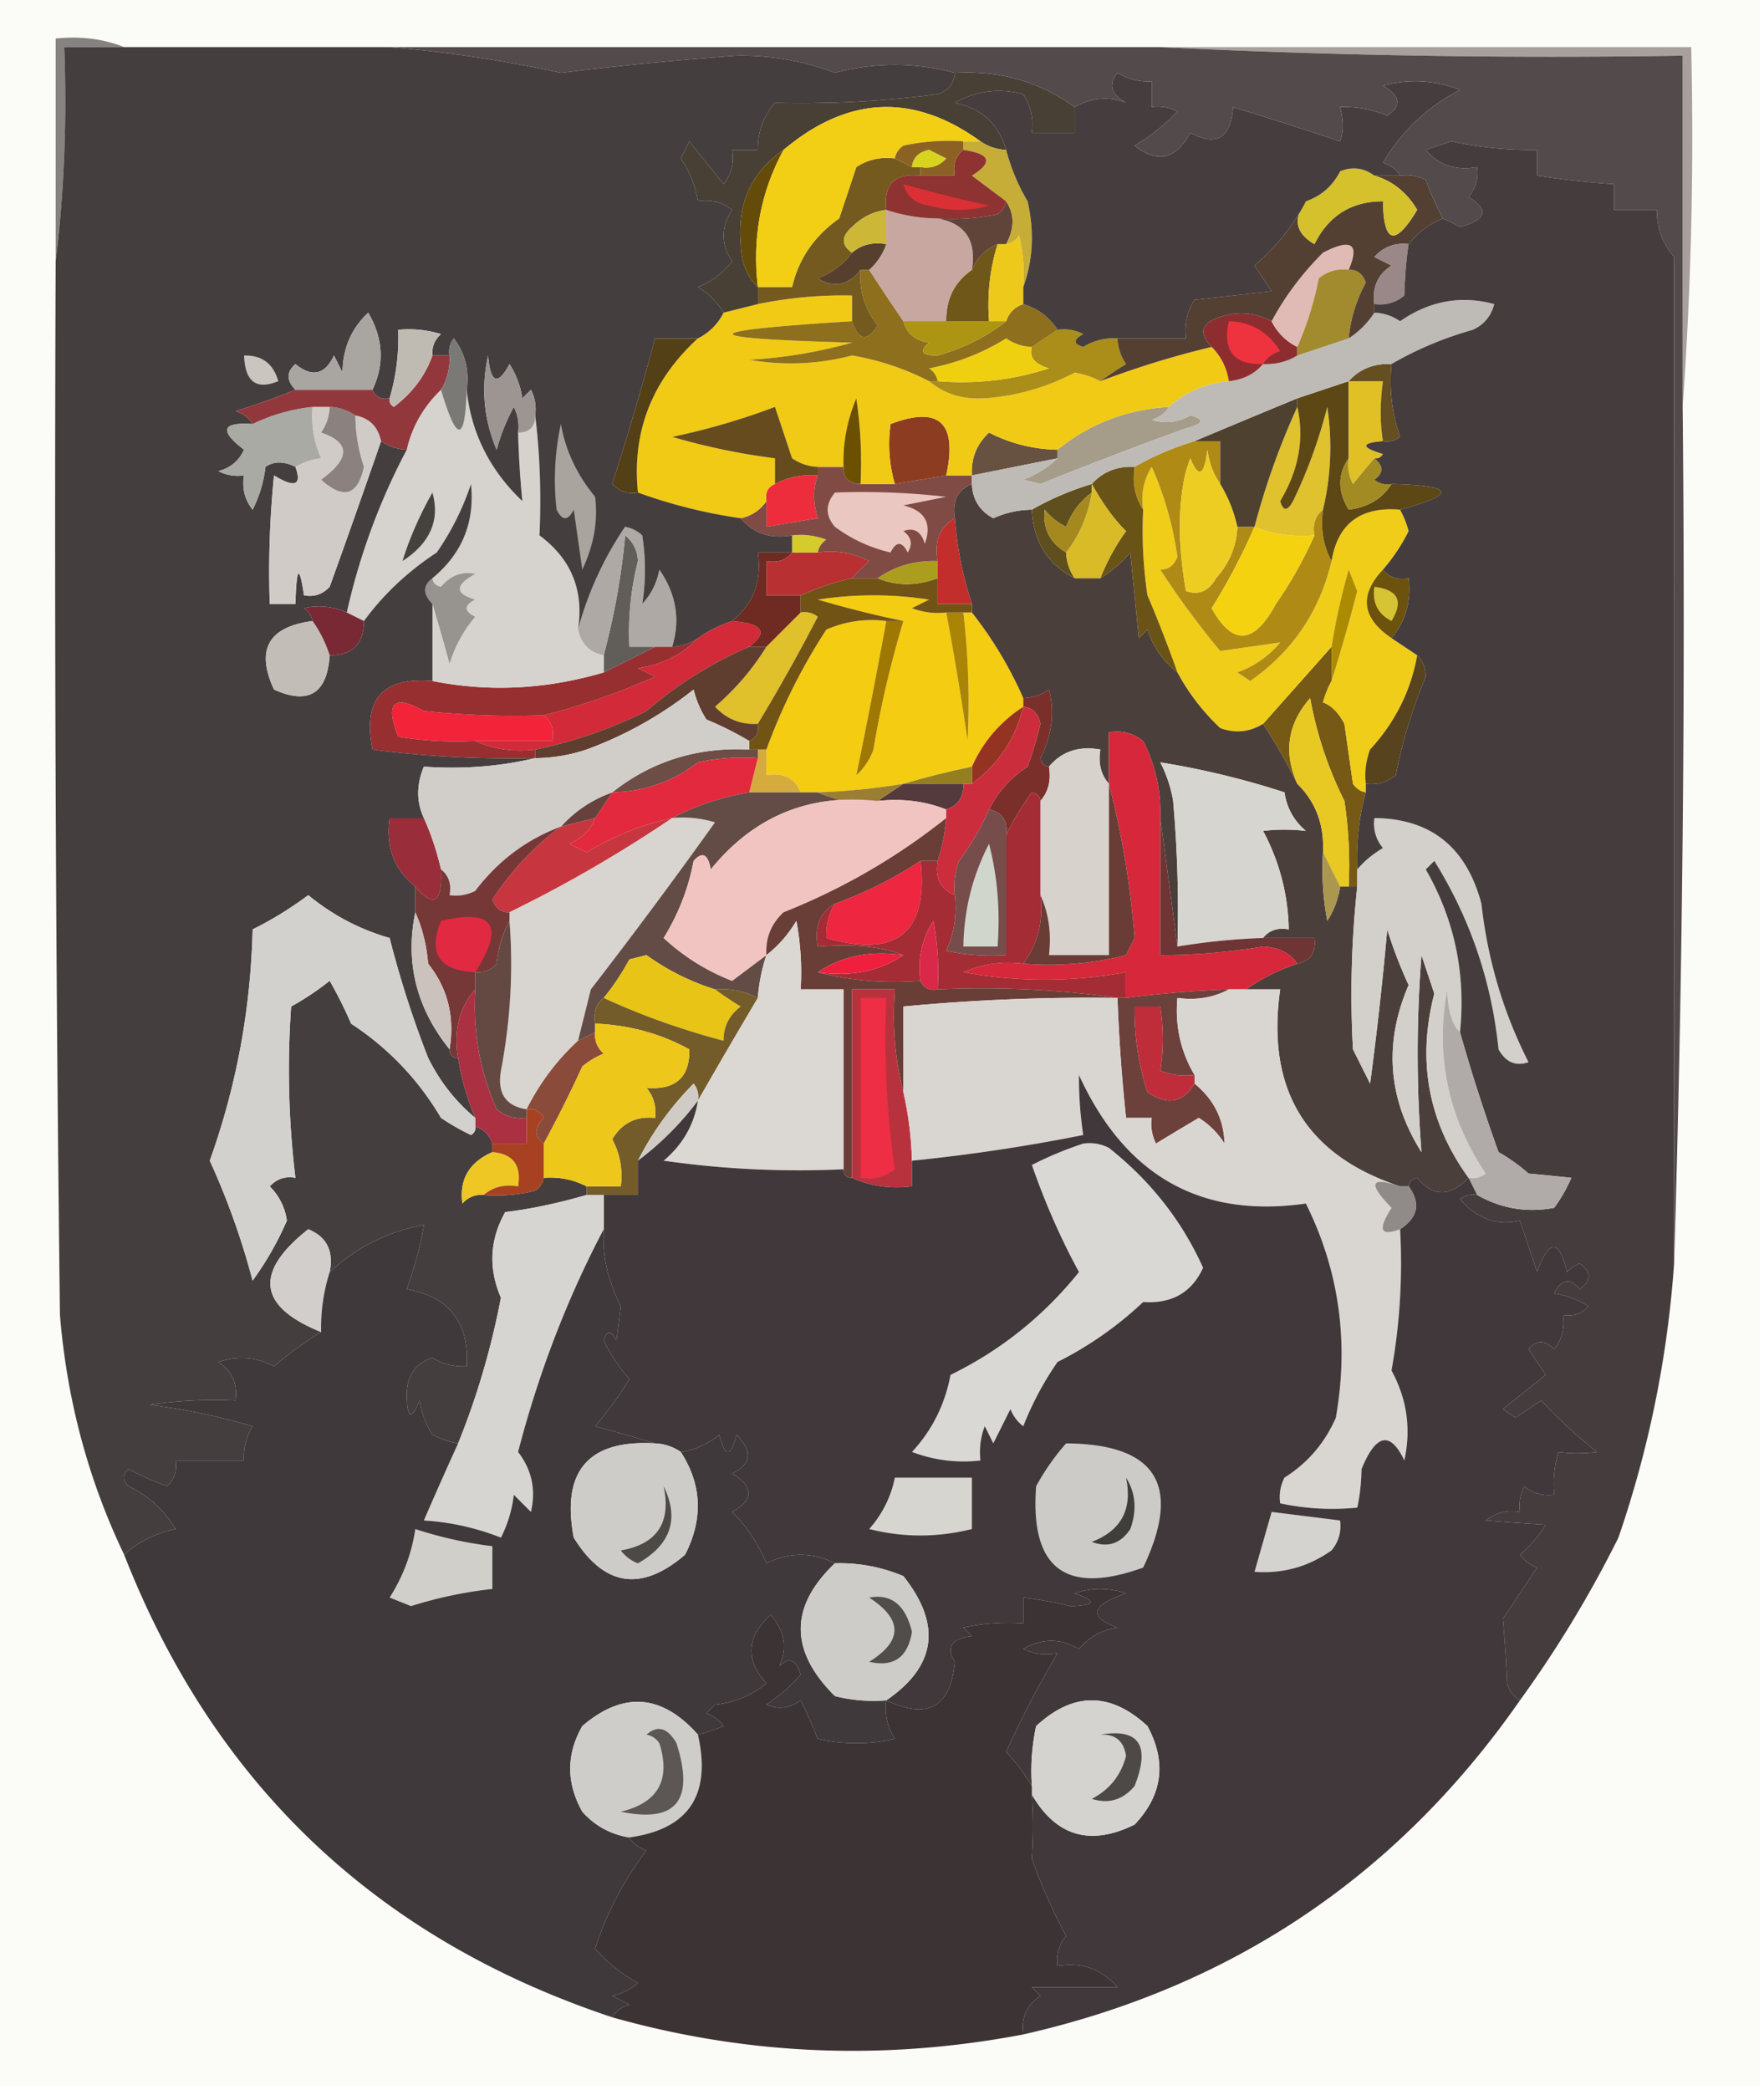 <svg xmlns="http://www.w3.org/2000/svg" width="206" height="244" style="shape-rendering:geometricPrecision;text-rendering:geometricPrecision;image-rendering:optimizeQuality;fill-rule:evenodd;clip-rule:evenodd"><path style="opacity:1" fill="#fbfbf8" d="M-.5-.5h206v244H-.5V-.5z"/><path style="opacity:1" fill="#f3233a" d="M63.5 83.5c.904.709 1.237 1.709 1 3h-9a40.936 40.936 0 0 1-9-.5c-1.538-3.972-.538-4.972 3-3 4.655.5 9.322.666 14 .5z"/><path style="opacity:1" fill="#755915" d="M155.5 75.5v4a11.114 11.114 0 0 0-1 2.5c.973.35 1.806 1.182 2.5 2.5l1 7c.383.556.883.89 1.5 1a29.23 29.23 0 0 0-1 9v2h-1a50.464 50.464 0 0 0-.5-10 44.35 44.35 0 0 1-4-12c-2.634 3.005-3.134 6.338-1.5 10a73.515 73.515 0 0 0-4-7c2.695-3.026 5.362-6.026 8-9z"/><path style="opacity:1" fill="#d22a38" d="M85.5 72.5c3.593.296 4.26 1.296 2 3a46.352 46.352 0 0 0-12 7.5 52.338 52.338 0 0 1-13 4.5c-2.56.302-4.893-.032-7-1h9c.237-1.291-.096-2.291-1-3 4.336-1.088 8.67-2.588 13-4.5l-2-1c2.898-.436 5.231-1.603 7-3.5 1.171-.845 2.505-1.511 4-2z"/><path style="opacity:1" fill="#972f30" d="M81.5 74.5c-1.769 1.897-4.102 3.064-7 3.5l2 1c-4.33 1.912-8.664 3.412-13 4.5-4.678.166-9.345 0-14-.5-3.538-1.972-4.538-.972-3 3 2.982.498 5.982.665 9 .5 2.107.968 4.44 1.302 7 1v1c-6.37.153-12.703-.18-19-1-1.163-5.834 1.17-8.5 7-8 6.605 1.316 13.271.983 20-1a363.698 363.698 0 0 0 6-3h2a5.728 5.728 0 0 0 3-1z"/><path style="opacity:1" fill="#e0c02b" d="M93.5 71.5a2.428 2.428 0 0 1 2 .5 218.756 218.756 0 0 1-7 12.5c-1.984.117-3.65-.55-5-2a30.028 30.028 0 0 0 6-7l4-4z"/><path style="opacity:1" fill="#f4cc11" d="M110.5 71.5a383.296 383.296 0 0 1 2.5 15c.251-5 .084-10-.5-15h1a46.152 46.152 0 0 1 6 10v1c-2.708 1.766-4.708 4.1-6 7-2.78.578-5.447 1.245-8 2-3.307.55-6.64.884-10 1h-2c-.683-1.677-2.017-2.343-4-2v-3a68.705 68.705 0 0 1 7-14 13.117 13.117 0 0 1 7-1 864.498 864.498 0 0 1-3.5 18 7.292 7.292 0 0 0 2-3 120.121 120.121 0 0 1 3.5-15 127.097 127.097 0 0 1-10-2.5 42.498 42.498 0 0 1 13 0l-2 1a8.435 8.435 0 0 0 4 .5z"/><path style="opacity:1" fill="#9e7802" d="M103.5 72.5h2a120.121 120.121 0 0 0-3.5 15 7.292 7.292 0 0 1-2 3 864.498 864.498 0 0 0 3.5-18z"/><path style="opacity:1" fill="#603e2f" d="M87.5 75.5h2a30.028 30.028 0 0 1-6 7c1.35 1.45 3.016 2.117 5 2 .172.992-.162 1.658-1 2a38.728 38.728 0 0 0-5-2.5 11.362 11.362 0 0 1-1.5-3.5 45.088 45.088 0 0 1-12.5 7 19.066 19.066 0 0 1-6 1v-1a52.338 52.338 0 0 0 13-4.5 46.352 46.352 0 0 1 12-7.5z"/><path style="opacity:1" fill="#aa8405" d="M110.5 71.5h2c.584 5 .751 10 .5 15a383.296 383.296 0 0 0-2.5-15z"/><path style="opacity:1" fill="#f0cd19" d="M155.5 65.5c.724-4.38 3.39-6.38 8-6 .423.765.757 1.598 1 2.5a20.967 20.967 0 0 1-3 4.5c-2.809 2.974-2.476 5.64 1 8l3 2c-.738 4.143-2.571 7.81-5.5 11a8.43 8.43 0 0 0-.5 4v1c-.617-.11-1.117-.444-1.5-1l-1-7c-.694-1.318-1.527-2.15-2.5-2.5.243-.902.577-1.735 1-2.5a208.407 208.407 0 0 0 3-10.5l-1-2.5a76.058 76.058 0 0 0-2 9 5628.602 5628.602 0 0 1-8 9c-1.568.973-3.235 1.14-5 .5a25.534 25.534 0 0 1-5-6.5 150.855 150.855 0 0 0-3.5-9 50.464 50.464 0 0 1-.5-10c-.285-1.788.048-3.455 1-5a39.769 39.769 0 0 1 3 10.5c-.392 1.01-1.059 1.51-2 1.5a97.273 97.273 0 0 0 7 9.5l7-1a11.495 11.495 0 0 1-5 3.5l1.5 1c4.931-3.438 8.098-8.104 9.5-14z"/><path style="opacity:1" fill="#af8b15" d="M139.5 51.5h3v5c-.79-1.108-1.29-2.442-1.5-4-.359 3.044-1.026 3.378-2 1l-.5 1.5c-.953 3.906-.953 8.572 0 14 1.496.507 2.663.007 3.5-1.5 1.559-1.717 2.392-3.717 2.5-6h2a72.79 72.79 0 0 1-5 9.5c2.446 4.422 4.946 4.255 7.5-.5a48.22 48.22 0 0 0 4.5-8c-.237-1.291.096-2.291 1-3-.295 2.235.039 4.235 1 6-1.402 5.896-4.569 10.562-9.5 14l-1.5-1a11.495 11.495 0 0 0 5-3.5l-7 1a97.273 97.273 0 0 1-7-9.5c.941.01 1.608-.49 2-1.5a39.769 39.769 0 0 0-3-10.5c-.952 1.545-1.285 3.212-1 5-.951-1.419-1.284-3.085-1-5 2.149-1.236 4.482-2.236 7-3z"/><path style="opacity:1" fill="#4b3f3b" d="M113.5 56.5c.072 1.81.905 3.144 2.5 4 1.44-.648 2.94-.98 4.5-1 .194 3.748 1.861 6.415 5 8h3a14.694 14.694 0 0 0 3.5-3l1 10 1-1c.697 2.084 1.864 3.751 3.5 5a25.534 25.534 0 0 0 5 6.5c1.765.64 3.432.473 5-.5a73.515 73.515 0 0 1 4 7c2.155 2.117 3.155 4.784 3 8a32.462 32.462 0 0 0 .5 8 10.134 10.134 0 0 0 1.5-4h2a117.107 117.107 0 0 0-.5 19l2 4a411.544 411.544 0 0 0 2-18 53.631 53.631 0 0 0 2.5 6.5c-2.923 6.776-2.423 13.276 1.5 19.5a148.15 148.15 0 0 1 0-23l1.5 4.5c-2.036 7.834-.703 15 4 21.5-2.147 2.238-4.147 2.238-6 0-.607.124-.94.457-1 1h-1c-10.992-3.627-15.658-11.294-14-23h-4a23.317 23.317 0 0 1 6-3c1.548-.321 2.215-1.321 2-3h-6c.709-.904 1.709-1.237 3-1a25.15 25.15 0 0 0-3-11.5 21.405 21.405 0 0 1 5 0c-1.393-1.171-2.227-2.671-2.5-4.5a95.872 95.872 0 0 0-14.5-3.5 15.252 15.252 0 0 1 1.5 4.5c.499 5.657.666 11.324.5 17l-2-15c.1-3.167-.567-6.167-2-9-1.189-.929-2.522-1.262-4-1v6c-.934-1.068-1.268-2.401-1-4-2.51-.447-4.51.22-6 2-.543-.06-.876-.393-1-1 1.351-2.674 1.685-5.341 1-8a5.577 5.577 0 0 1-3 1 46.152 46.152 0 0 0-6-10v-1a41.336 41.336 0 0 1-2-10c-.343-1.983.324-3.317 2-4z"/><path style="opacity:1" fill="#6f2b22" d="M92.5 64.5c-.709.904-1.709 1.237-3 1v4h4v2l-4 4h-2c2.26-1.704 1.593-2.704-2-3 2.482-2.003 3.482-4.67 3-8h4z"/><path style="opacity:1" fill="#6d520e" d="M161.5 66.5c.709.904 1.709 1.237 3 1 .315 2.71-.352 5.044-2 7-3.476-2.36-3.809-5.026-1-8z"/><path style="opacity:1" fill="#715315" d="M99.5 67.5h3c2.162.917 4.495.917 7 0v3h4v1h-3a8.435 8.435 0 0 1-4-.5l2-1a42.498 42.498 0 0 0-13 0c3.409.996 6.742 1.83 10 2.5h-2a13.117 13.117 0 0 0-7 1 68.705 68.705 0 0 0-7 14h-2v-1c.838-.342 1.172-1.008 1-2a218.756 218.756 0 0 0 7-12.5 2.428 2.428 0 0 0-2-.5v-2a31.705 31.705 0 0 1 6-2z"/><path style="opacity:1" fill="#d6c434" d="M160.5 68.5c2.775.334 3.441 1.667 2 4-1.611-.82-2.278-2.154-2-4z"/><path style="opacity:1" fill="#f5d210" d="M146.5 61.5c2.217.869 4.55 1.202 7 1a48.22 48.22 0 0 1-4.5 8c-2.554 4.755-5.054 4.922-7.5.5a72.79 72.79 0 0 0 5-9.5z"/><path style="opacity:1" fill="#615d58" d="M76.5 75.5a363.698 363.698 0 0 1-6 3v-2c1.261-4.754 2.094-9.42 2.5-14 .944.763 1.444 1.763 1.5 3a34.108 34.108 0 0 0-1 10h3z"/><path style="opacity:1" fill="#ac8b02" d="M155.5 79.5v-4a76.058 76.058 0 0 1 2-9l1 2.5a208.407 208.407 0 0 1-3 10.5z"/><path style="opacity:1" fill="#b93032" d="M92.5 64.5h3a9.864 9.864 0 0 1 6 1 30.968 30.968 0 0 0-2 2 31.705 31.705 0 0 0-6 2h-4v-4c1.291.237 2.291-.096 3-1z"/><path style="opacity:1" fill="#6a5316" d="M132.5 54.5c-.284 1.915.049 3.581 1 5-.165 3.35.002 6.683.5 10a150.855 150.855 0 0 1 3.5 9c-1.636-1.249-2.803-2.916-3.5-5l-1 1-1-10a14.694 14.694 0 0 1-3.5 3 25.196 25.196 0 0 1 3-5.5c-1.343-1.297-2.676-3.13-4-5.5 1.28-1.431 2.947-2.098 5-2z"/><path style="opacity:1" fill="#ab9e1e" d="M109.5 65.5v2c-2.505.917-4.838.917-7 0 2.015-1.424 4.348-2.09 7-2z"/><path style="opacity:1" fill="#5f4f1e" d="M127.5 56.5v1c-1.35.983-2.35 2.316-3 4a7.248 7.248 0 0 1-2.5-2c-.249 2.168.584 3.835 2.5 5a5.727 5.727 0 0 0 1 3c-3.139-1.585-4.806-4.252-5-8 2.149-1.236 4.482-2.236 7-3z"/><path style="opacity:1" fill="#d9bb27" d="M127.5 56.5c1.324 2.37 2.657 4.203 4 5.5a25.196 25.196 0 0 0-3 5.5h-3a5.727 5.727 0 0 1-1-3c1.565-2.01 2.565-4.343 3-7v-1z"/><path style="opacity:1" fill="#eecd22" d="M142.5 56.5a16.336 16.336 0 0 1 2 5c-.108 2.283-.941 4.283-2.5 6-.837 1.507-2.004 2.007-3.5 1.5-.953-5.428-.953-10.094 0-14l.5-1.5c.974 2.378 1.641 2.044 2-1 .21 1.558.71 2.892 1.5 4z"/><path style="opacity:1" fill="#d6cb2c" d="M92.5 62.5a8.434 8.434 0 0 1 4 .5c-.556.383-.89.883-1 1.5h-3v-2z"/><path style="opacity:1" fill="#aea9a5" d="M78.5 75.5h-5a34.108 34.108 0 0 1 1-10c-.056-1.237-.556-2.237-1.5-3-.406 4.58-1.239 9.246-2.5 14-1.644-.31-2.644-1.31-3-3a39.72 39.72 0 0 1 5.5-12 3.943 3.943 0 0 1 2 1c.422 2.736.422 5.402 0 8 1.044-1.123 1.71-2.456 2-4 1.966 2.839 2.466 5.839 1.5 9z"/><path style="opacity:1" fill="#c12e2c" d="M111.5 60.5a41.336 41.336 0 0 0 2 10h-4v-5c-.423-2.281.244-3.948 2-5z"/><path style="opacity:1" fill="#e0c12e" d="M151.5 47.5c.836 3.715.17 7.381-2 11 .346 1.196.846 1.196 1.5 0a57.869 57.869 0 0 0 4-11c.607 4.037.44 8.037-.5 12-.904.709-1.237 1.709-1 3-2.45.202-4.783-.131-7-1a87.368 87.368 0 0 1 5-14z"/><path style="opacity:1" fill="#a5891f" d="M127.5 57.5c-.435 2.657-1.435 4.99-3 7-1.916-1.165-2.749-2.832-2.5-5a7.248 7.248 0 0 0 2.5 2c.65-1.684 1.65-3.017 3-4z"/><path style="opacity:1" fill="#ee2d3c" d="M95.5 55.5c-.572 1.473-.572 3.14 0 5l-6 1v-3c-.172-.992.162-1.658 1-2 1.542-.8 3.209-1.134 5-1z"/><path style="opacity:1" fill="#5c4715" d="M157.5 44.5v9c-1.293 1.864-1.293 3.864 0 6 2.259-.285 3.926-1.285 5-3 7.387.186 7.721 1.186 1 3-4.61-.38-7.276 1.62-8 6-.961-1.765-1.295-3.765-1-6a31.337 31.337 0 0 0 .5-12 57.869 57.869 0 0 1-4 11c-.654 1.196-1.154 1.196-1.5 0 2.17-3.619 2.836-7.285 2-11v-1l6-2z"/><path style="opacity:1" fill="#a28b23" d="M157.5 53.5a4.934 4.934 0 0 0 .5 3 81.819 81.819 0 0 1 2.5-3c1.098.897 1.098 1.73 0 2.5a2.427 2.427 0 0 0 2 .5c-1.074 1.715-2.741 2.715-5 3-1.293-2.136-1.293-4.136 0-6z"/><path style="opacity:1" fill="#814b45" d="M95.5 54.5h3c0 1.333.667 2 2 2h4l6-1h3v1c-1.676.683-2.343 2.017-2 4-1.756 1.052-2.423 2.719-2 5-2.652-.09-4.985.576-7 2h-3a30.968 30.968 0 0 1 2-2 9.864 9.864 0 0 0-6-1c.11-.617.444-1.117 1-1.5a8.434 8.434 0 0 0-4-.5c-2.51.447-4.51-.22-6-2 1.278-.282 2.278-.949 3-2v3l6-1c-.572-1.86-.572-3.527 0-5v-1z"/><path style="opacity:1" fill="#eac7c0" d="M97.5 57.5a84.94 84.94 0 0 1 13 .5l-5 1c2.532.612 3.365 2.112 2.5 4.5-.423-1.456-1.256-1.956-2.5-1.5.951.718 1.117 1.55.5 2.5-.667-1.333-1.333-1.333-2 0a17.438 17.438 0 0 1-6.5-3c-1.126-1.308-1.126-2.642 0-4z"/><path style="opacity:1" fill="#d6d2cd" d="M51.5 45.5c1.828 6.203 2.828 6.203 3 0 .516 5.032 2.683 9.366 6.5 13a114.128 114.128 0 0 1-.5-8c1.333 0 2-.667 2-2 .553 4.494.72 9.161.5 14 3.707 2.75 5.207 6.416 4.5 11 .356 1.69 1.356 2.69 3 3v2c-6.729 1.983-13.395 2.316-20 1v-9a246.13 246.13 0 0 1 2 7 15.268 15.268 0 0 1 3-5.5c-1.333-.667-1.333-1.333 0-2-2.391-.691-2.391-1.691 0-3-1.547-.333-2.88.167-4 1.5-.607-.124-.94-.457-1-1 3.465-2.858 4.965-6.524 4.5-11a31.065 31.065 0 0 1-4 8c-3.393 2.23-6.226 4.897-8.5 8l-2-1a75.753 75.753 0 0 1 7-19c.603-2.675 1.936-5.008 4-7z"/><path style="opacity:1" fill="#97938f" d="M50.5 70.5c-1.125-1.152-1.125-2.152 0-3 .06.543.393.876 1 1 1.12-1.333 2.453-1.833 4-1.5-2.391 1.309-2.391 2.309 0 3-1.333.667-1.333 1.333 0 2a15.268 15.268 0 0 0-3 5.5 246.13 246.13 0 0 0-2-7z"/><path style="opacity:1" fill="#4e412f" d="M151.5 46.5v1a87.368 87.368 0 0 0-5 14h-2a16.336 16.336 0 0 0-2-5v-5h-3c3.944-1.66 7.944-3.328 12-5z"/><path style="opacity:1" fill="#8c3d21" d="m110.5 55.5-6 1a16.597 16.597 0 0 1-.5-7c5.678-2.162 7.844-.162 6.5 6z"/><path style="opacity:1" fill="#e0c025" d="M157.5 44.5h4c-.35 2.54-.35 4.874 0 7-2.597.22-2.597.72 0 1.5-.228.399-.562.565-1 .5-.815.93-1.648 1.93-2.5 3a4.934 4.934 0 0 1-.5-3v-9z"/><path style="opacity:1" fill="#675241" d="M123.5 52.5v1l-10 2c-.117-1.983.55-3.65 2-5a18.07 18.07 0 0 0 8 2z"/><path style="opacity:1" fill="#a59c89" d="M136.5 47.5c-.418.722-1.084 1.222-2 1.5 1.535.496 3.035.33 4.5-.5 1.762.444 1.595.944-.5 1.5a520.503 520.503 0 0 0-17 6.5l-2-.5c1.566-.608 2.9-1.441 4-2.5v-1c3.731-3.025 8.064-4.691 13-5z"/><path style="opacity:1" fill="#f1ca15" d="M99.5 37.5c-18.584 1.158-18.584 1.992 0 2.5a55.772 55.772 0 0 1-12 2c4.035.697 8.035.53 12-.5a30.643 30.643 0 0 1 9 3c1.79 1.497 3.956 2.164 6.5 2a26.404 26.404 0 0 0 10.5-3c1.084.185 2.084.518 3 1a107.851 107.851 0 0 1 13-4c1.1 1.105 1.767 2.438 2 4-2.729.255-5.062 1.255-7 3-4.936.309-9.269 1.975-13 5a18.07 18.07 0 0 1-8-2c-1.45 1.35-2.117 3.017-2 5h-3c1.344-6.162-.822-8.162-6.5-6a16.597 16.597 0 0 0 .5 7h-4a50.464 50.464 0 0 0-.5-10 18.982 18.982 0 0 0-1.5 8h-3a5.576 5.576 0 0 1-3-1l-2-6a80.483 80.483 0 0 1-12 3.5 76.345 76.345 0 0 0 12 2.5v3c-.838.342-1.172 1.008-1 2-.722 1.051-1.722 1.718-3 2a60.483 60.483 0 0 1-12-3c-.721-7.063 1.612-13.063 7-18a6.541 6.541 0 0 0 3-3l4-1a49.391 49.391 0 0 1 11-1v3z"/><path style="opacity:1" fill="#6b5002" d="M100.5 56.5c-1.333 0-2-.667-2-2-.08-2.77.42-5.437 1.5-8 .498 3.317.665 6.65.5 10z"/><path style="opacity:1" fill="#664b1f" d="M95.5 54.5v1c-1.791-.134-3.458.2-5 1v-3a76.345 76.345 0 0 1-12-2.5 80.483 80.483 0 0 0 12-3.5l2 6c.917.627 1.917.96 3 1z"/><path style="opacity:1" fill="#544016" d="M81.5 39.5c-5.388 4.937-7.721 10.937-7 18-1.175.219-2.175-.114-3-1a378.447 378.447 0 0 0 5-17h5z"/><path style="opacity:1" fill="#654f20" d="M162.5 42.5c-.277 2.947.056 5.78 1 8.5a2.427 2.427 0 0 1-2 .5c-.35-2.126-.35-4.46 0-7h-4c1.28-1.431 2.947-2.098 5-2z"/><path style="opacity:1" fill="#aa8e19" d="M123.5 38.5a4.932 4.932 0 0 1 3 .5c-1.196.654-1.196 1.154 0 1.5a6.846 6.846 0 0 1 4-1 5.575 5.575 0 0 0 1 3 44.093 44.093 0 0 0-3 2 10.022 10.022 0 0 0-3-1 26.404 26.404 0 0 1-10.5 3c-2.544.164-4.71-.503-6.5-2h1c4.467.367 8.8-.133 13-1.5-1.678-.484-2.344-1.317-2-2.5l3-2z"/><path style="opacity:1" fill="#efd011" d="M120.5 40.5c-.344 1.183.322 2.016 2 2.5-4.2 1.367-8.533 1.867-13 1.5-.111-.617-.444-1.117-1-1.5a26.131 26.131 0 0 0 9-3.5c.917.627 1.917.96 3 1z"/><path style="opacity:1" fill="#bebbb6" d="M162.5 42.5c-2.053-.098-3.72.569-5 2l-6 2c-4.056 1.672-8.056 3.34-12 5-2.518.764-4.851 1.764-7 3-2.053-.098-3.72.569-5 2-2.518.764-4.851 1.764-7 3-1.56.02-3.06.352-4.5 1-1.595-.856-2.428-2.19-2.5-4v-1l10-2c-1.1 1.059-2.434 1.892-4 2.5l2 .5a520.503 520.503 0 0 1 17-6.5c2.095-.556 2.262-1.056.5-1.5-1.465.83-2.965.996-4.5.5.916-.278 1.582-.778 2-1.5 1.938-1.745 4.271-2.745 7-3 1.653-.16 2.986-.826 4-2 1.459.067 2.792-.266 4-1l6-2a10.177 10.177 0 0 0 3-3 5.577 5.577 0 0 1 3 1c3.447-2.384 7.113-3.05 11-2-.365 1.402-1.199 2.402-2.5 3-3.429.972-6.596 2.305-9.5 4z"/><path style="opacity:1" fill="#8e2d2f" d="M148.5 37.5a6.544 6.544 0 0 0 3 3v1c-1.208.734-2.541 1.067-4 1-1.014 1.174-2.347 1.84-4 2-.233-1.562-.9-2.895-2-4-1.56-1.63-1.227-2.796 1-3.5 2.098-.678 4.098-.51 6 .5z"/><path style="opacity:1" fill="#ef333e" d="M147.5 42.5c-3.41.116-4.744-1.55-4-5 2.584.069 4.584 1.236 6 3.5-.916.278-1.582.778-2 1.5z"/><path style="opacity:1" fill="#8d6f1d" d="M100.5 31.5h1a317.875 317.875 0 0 0 4 6c.381 1.431 1.381 2.264 3 2.5-1.206 1.018-.873 1.518 1 1.5 3.002-.834 5.668-2.167 8-4 .333-1 1-1.667 2-2 1.719.522 3.052 1.522 4 3l-3 2a5.577 5.577 0 0 1-3-1 26.131 26.131 0 0 1-9 3.5c.556.383.889.883 1 1.5h-1a30.643 30.643 0 0 0-9-3 28.153 28.153 0 0 1-12 .5 55.772 55.772 0 0 0 12-2c-18.584-.508-18.584-1.342 0-2.5.738 2.26 1.738 2.427 3 .5-1.516-1.897-2.183-4.064-2-6.5z"/><path style="opacity:1" fill="#ad9514" d="M105.5 37.5h12c-2.332 1.833-4.998 3.166-8 4-1.873.018-2.206-.482-1-1.5-1.619-.236-2.619-1.069-3-2.5z"/><path style="opacity:1" fill="#e0bbb6" d="M157.5 31.5c-1.322-.17-2.489.163-3.5 1a37.283 37.283 0 0 1-2.5 8 6.544 6.544 0 0 1-3-3c1.566-2.912 3.566-5.579 6-8 3.315-1.717 4.315-1.05 3 2z"/><path style="opacity:1" fill="#6f5719" d="M116.5 28.5c-.903 2.892-1.236 5.892-1 9h-5c-.039-2.589.961-4.589 3-6 .6-1.4 1.6-2.4 3-3z"/><path style="opacity:1" fill="#a18b2e" d="M157.5 31.5c.997-.03 1.664.47 2 1.5a16.993 16.993 0 0 0-2 6.5l-6 2v-1a37.283 37.283 0 0 0 2.5-8c1.011-.837 2.178-1.17 3.5-1z"/><path style="opacity:1" fill="#534033" d="M160.5 20.5h3a4.932 4.932 0 0 1 3 .5 36.287 36.287 0 0 0 2 4.5 9.818 9.818 0 0 0-4 3c-1.603-.188-2.937.312-4 1.5l2 1c-1.607 1.049-2.273 2.549-2 4.5v1a10.177 10.177 0 0 1-3 3 16.993 16.993 0 0 1 2-6.5c-.336-1.03-1.003-1.53-2-1.5 1.315-3.05.315-3.717-3-2-2.434 2.421-4.434 5.088-6 8-1.902-1.01-3.902-1.178-6-.5-2.227.704-2.56 1.87-1 3.5a107.851 107.851 0 0 0-13 4 44.093 44.093 0 0 1 3-2 5.575 5.575 0 0 1-1-3h8c-.214-1.644.12-3.144 1-4.5l9-1-2-3c2.61-2.25 4.61-4.75 6-7.5-1.538 2.051-1.204 3.718 1 5 1.663-3.339 4.33-5.006 8-5 .084 4.967 1.418 5.3 4 1-1.207-2.041-2.874-3.375-5-4z"/><path style="opacity:1" fill="#edc91b" d="M119.5 33.5v2c-1 .333-1.667 1-2 2h-2c-.236-3.108.097-6.108 1-9h1c.617-.11 1.117-.444 1.5-1 .495 1.973.662 3.973.5 6z"/><path style="opacity:1" fill="#755a1f" d="m104.5 18.5 2 1h1v1c-3-.333-4.333 1-4 4-1.544.203-2.878.87-4 2-1.276 1.114-1.276 2.114 0 3-.983 1.35-2.316 2.35-4 3 1.897 1.152 3.564.819 5-1-.183 2.436.484 4.603 2 6.5-1.262 1.927-2.262 1.76-3-.5v-3a49.391 49.391 0 0 0-11 1v-2h4c.764-3.287 2.597-5.954 5.5-8l2-6c1.356-.88 2.856-1.213 4.5-1z"/><path style="opacity:1" fill="#9a8788" d="M164.5 28.5c-.272 1.814-.439 3.814-.5 6-1.011.837-2.178 1.17-3.5 1-.273-1.951.393-3.451 2-4.5l-2-1c1.063-1.188 2.397-1.688 4-1.5z"/><path style="opacity:1" fill="#c7a7a0" d="M103.5 24.5a19.24 19.24 0 0 0 6 1c3.234.589 4.567 2.589 4 6-2.039 1.411-3.039 3.411-3 6h-5a317.875 317.875 0 0 1-4-6c.901-.79 1.568-1.79 2-3v-4z"/><path style="opacity:1" fill="#56402d" d="M103.5 28.5c-.432 1.21-1.099 2.21-2 3h-1c-1.436 1.819-3.103 2.152-5 1 1.684-.65 3.017-1.65 4-3 1.068-.934 2.401-1.268 4-1z"/><path style="opacity:1" fill="#614439" d="M117.5 23.5c.994 1.499.994 3.166 0 5h-1c-1.4.6-2.4 1.6-3 3 .567-3.411-.766-5.411-4-6 2.357.163 4.69-.003 7-.5.556-.383.889-.883 1-1.5z"/><path style="opacity:1" fill="#ccb737" d="M103.5 24.5v4c-1.599-.268-2.932.066-4 1-1.276-.886-1.276-1.886 0-3 1.122-1.13 2.456-1.797 4-2z"/><path style="opacity:1" fill="#654b0a" d="M91.5 17.5c-2.668 4.917-3.668 10.25-3 16-1.277-1.194-1.944-2.86-2-5-.431-4.738 1.236-8.405 5-11z"/><path style="opacity:1" fill="#484034" d="M111.5 8.5c5.251-.292 9.918 1.041 14 4v3h-5c.214-1.644-.12-3.144-1-4.5-2.803-.755-5.47-.422-8 1 3.147.649 5.147 2.482 6 5.5a5.728 5.728 0 0 1-3-1c-7.81-5.655-15.476-5.322-23 1-3.764 2.595-5.431 6.262-5 11 .056 2.14.723 3.806 2 5v2l-4 1c-.73-1.212-1.73-2.212-3-3 1.65-.648 2.983-1.648 4-3-1.333-2-1.333-4 0-6-1.189-.929-2.522-1.262-4-1-.286-1.777-.953-3.444-2-5l1-2 4 5c.929-1.189 1.262-2.522 1-4h3c-.028-2.082.639-3.916 2-5.5 6.275.16 12.609-.173 19-1 1.256-.417 1.923-1.25 2-2.5z"/><path style="opacity:1" fill="#d4c12c" d="M160.5 20.5c2.126.625 3.793 1.959 5 4-2.582 4.3-3.916 3.967-4-1-3.67-.006-6.337 1.661-8 5-2.204-1.282-2.538-2.949-1-5 1.783-.613 3.116-1.78 4-3.5 1.428-.58 2.762-.412 4 .5z"/><path style="opacity:1" fill="#a7a09d" d="M135.5 5.5h62a441.585 441.585 0 0 1-1 42v-41c-20.507.33-40.84-.003-61-1z"/><path style="opacity:1" fill="#c6ad37" d="M112.5 17.5v-1h2c.891.61 1.891.943 3 1a23.417 23.417 0 0 0 2.5 6c.808 3.527.641 6.86-.5 10a18.452 18.452 0 0 0-.5-6c-.383.556-.883.89-1.5 1 .994-1.834.994-3.501 0-5a494.818 494.818 0 0 1-4-3c2.507-1.548 2.174-2.548-1-3z"/><path style="opacity:1" fill="#8e3332" d="M112.5 17.5c3.174.452 3.507 1.452 1 3a494.818 494.818 0 0 0 4 3c-.111.617-.444 1.117-1 1.5-2.31.497-4.643.663-7 .5a19.24 19.24 0 0 1-6-1c-.333-3 1-4.333 4-4h4c-.237-1.291.096-2.291 1-3z"/><path style="opacity:1" fill="#db2f36" d="M105.5 21.5c3.277.923 6.61 1.756 10 2.5a12.5 12.5 0 0 1-7 0c-1.619-.235-2.619-1.069-3-2.5z"/><path style="opacity:1" fill="#f2cf14" d="M114.5 16.5h-2a24.939 24.939 0 0 0-7 .5c-.556.383-.889.883-1 1.5-1.644-.213-3.144.12-4.5 1l-2 6c-2.903 2.046-4.736 4.713-5.5 8h-4c-.668-5.75.332-11.083 3-16 7.524-6.322 15.19-6.655 23-1z"/><path style="opacity:1" fill="#8c6224" d="M112.5 16.5v1c-.904.709-1.237 1.709-1 3h-4v-1c1.175.219 2.175-.114 3-1l-2-1c-1.213.247-1.88.914-2 2l-2-1c.111-.617.444-1.117 1-1.5a24.939 24.939 0 0 1 7-.5z"/><path style="opacity:1" fill="#d7d31f" d="M107.5 19.5h-1c.12-1.086.787-1.753 2-2l2 1c-.825.886-1.825 1.219-3 1z"/><path style="opacity:1" fill="#858281" d="M14.5 5.5h-7c.326 8.517-.007 16.85-1 25v-26c2.885-.306 5.552.027 8 1z"/><path style="opacity:1" fill="#463e3e" d="M163.5 20.5h-3c-1.238-.912-2.572-1.08-4-.5-.884 1.72-2.217 2.887-4 3.5-1.39 2.75-3.39 5.25-6 7.5l2 3-9 1c-.88 1.356-1.214 2.856-1 4.5h-8a6.846 6.846 0 0 0-4 1c-1.196-.346-1.196-.846 0-1.5a4.932 4.932 0 0 0-3-.5c-.948-1.478-2.281-2.478-4-3v-2c1.141-3.14 1.308-6.473.5-10a23.417 23.417 0 0 1-2.5-6c-.853-3.018-2.853-4.851-6-5.5 2.53-1.422 5.197-1.755 8-1 .88 1.356 1.214 2.856 1 4.5h5v-3c2-1.126 4-1.293 6-.5-1.76-.965-2.094-2.132-1-3.5a6.846 6.846 0 0 0 4 1v3a4.932 4.932 0 0 1 3 .5 22.763 22.763 0 0 1-5 4c2.662 2.102 4.829 1.602 6.5-1.5 3.062 1.63 4.729.63 5-3a549.962 549.962 0 0 1 12.5 4c.406-1.057.406-2.39 0-4a12.988 12.988 0 0 1 5.5 1c1.726-1.148 1.559-2.315-.5-3.5 3.054-.821 6.054-.655 9 .5-3.781 1.946-6.781 4.78-9 8.5.916.278 1.582.778 2 1.5z"/><path style="opacity:1" fill="#534a4b" d="M45.5 5.5h90c20.16.997 40.493 1.33 61 1v41c.332 33.504-.002 66.838-1 100-.04-39.227-.04-78.394 0-117.5-1.385-1.597-2.051-3.43-2-5.5h-5v-3a104.578 104.578 0 0 1-9-1v-3a44.702 44.702 0 0 1-10-1l-3 1c1.523 1.782 3.523 2.45 6 2 .17 1.322-.163 2.489-1 3.5 2.446 1.483 2.112 2.65-1 3.5a44.043 44.043 0 0 0-2-1 36.287 36.287 0 0 1-2-4.5 4.932 4.932 0 0 0-3-.5c-.418-.722-1.084-1.222-2-1.5 2.219-3.72 5.219-6.554 9-8.5-2.946-1.155-5.946-1.321-9-.5 2.059 1.185 2.226 2.352.5 3.5a12.988 12.988 0 0 0-5.5-1c.406 1.61.406 2.943 0 4a549.962 549.962 0 0 0-12.5-4c-.271 3.63-1.938 4.63-5 3-1.671 3.102-3.838 3.602-6.5 1.5a22.763 22.763 0 0 0 5-4 4.932 4.932 0 0 0-3-.5v-3a6.846 6.846 0 0 1-4-1c-1.094 1.368-.76 2.535 1 3.5-2-.793-4-.626-6 .5-4.082-2.959-8.749-4.292-14-4-4.663-1.237-9.33-1.237-14 0a30.588 30.588 0 0 0-11.5-2 426.419 426.419 0 0 0-20.5 2 156.53 156.53 0 0 0-20-3z"/><path style="opacity:1" fill="#453e3f" d="M14.5 5.5h31a156.53 156.53 0 0 1 20 3 426.419 426.419 0 0 1 20.5-2c3.985-.067 7.818.6 11.5 2 4.67-1.237 9.337-1.237 14 0-.077 1.25-.744 2.083-2 2.5a123.401 123.401 0 0 1-19 1c-1.361 1.584-2.028 3.418-2 5.5h-3c.262 1.478-.071 2.811-1 4l-4-5-1 2c1.047 1.556 1.714 3.223 2 5 1.478-.262 2.811.071 4 1-1.333 2-1.333 4 0 6-1.017 1.352-2.35 2.352-4 3 1.27.788 2.27 1.788 3 3a6.541 6.541 0 0 1-3 3h-5a378.447 378.447 0 0 1-5 17c.825.886 1.825 1.219 3 1a60.483 60.483 0 0 0 12 3c1.49 1.78 3.49 2.447 6 2v2h-4c.482 3.33-.518 5.997-3 8-1.495.489-2.829 1.155-4 2a5.728 5.728 0 0 1-3 1c.966-3.161.466-6.161-1.5-9-.29 1.544-.956 2.877-2 4 .422-2.598.422-5.264 0-8a3.943 3.943 0 0 0-2-1 39.72 39.72 0 0 0-5.5 12c.707-4.584-.793-8.25-4.5-11 .22-4.839.053-9.506-.5-14a4.932 4.932 0 0 0-.5-3l-1 1a10.253 10.253 0 0 0-1.5-4c-1.383 2.576-2.217 2.242-2.5-1-.837 3.795-.504 7.461 1 11a22.948 22.948 0 0 1 2-5c.483.948.65 1.948.5 3 .078 2.752.245 5.418.5 8-3.817-3.634-5.984-7.968-6.5-13 .319-2.25-.181-4.25-1.5-6a2.428 2.428 0 0 0-.5 2h-2c-.086-.996.248-1.83 1-2.5-1.634-.493-3.3-.66-5-.5a24.93 24.93 0 0 1-1 8c-.992.172-1.658-.162-2-1 1.42-3.008 1.254-6.008-.5-9-1.981 1.86-2.981 4.192-3 7l-1-2c-1.054 2.254-2.554 2.587-4.5 1-1.062.925-1.062 1.925 0 3a86.227 86.227 0 0 1-7 2.5c.916.278 1.582.778 2 1.5-3.6-.238-3.933.762-1 3-.59 1.299-1.59 2.132-3 2.5.948.483 1.948.65 3 .5-.262 1.478.071 2.811 1 4a14.73 14.73 0 0 0 1.5-5c.986-.671 2.153-.671 3.5 0 .78 2.163-.053 2.496-2.5 1-.5 4.989-.666 9.989-.5 15h3c.122-4.338.455-4.672 1-1 1.175.219 2.175-.114 3-1a1444.317 1444.317 0 0 0 6-17c.891.61 1.891.943 3 1a75.753 75.753 0 0 0-7 19c-1.637-.718-3.303-.885-5-.5.556.383.89.883 1 1.5-5.163.673-6.663 3.34-4.5 8 4.033 1.81 6.2.476 6.5-4 2.642.012 3.975-1.321 4-4 2.274-3.103 5.107-5.77 8.5-8a31.065 31.065 0 0 0 4-8c.465 4.476-1.035 8.142-4.5 11-1.125.848-1.125 1.848 0 3v9c-5.83-.5-8.163 2.166-7 8 6.297.82 12.63 1.153 19 1-4.134.985-8.468 1.318-13 1-.88 2.111-.88 4.111 0 6h-4c-.482 3.33.518 5.997 3 8v3c-1.206 5.844.127 11.177 4 16 0 .667.333 1 1 1a29.772 29.772 0 0 0 2 7c-2.296-1.901-4.129-4.234-5.5-7a118.016 118.016 0 0 1-4.5-14c-3.48-.991-6.647-2.658-9.5-5a42.28 42.28 0 0 1-6.5 4c-.217 9.295-1.883 18.295-5 27a87.463 87.463 0 0 1 5 14 36.715 36.715 0 0 0 4-7 6.893 6.893 0 0 0-2-4c.825-.886 1.825-1.219 3-1a104.419 104.419 0 0 1-.5-20 32.367 32.367 0 0 0 4.5-3 48.145 48.145 0 0 1 2.5 5c4.357 2.857 7.857 6.523 10.5 11a26.598 26.598 0 0 0 3.5 2c.399-.228.565-.562.5-1 1 .333 1.667 1 2 2v1c-2.72 1.196-3.887 3.196-3.5 6 .67-.752 1.504-1.086 2.5-1a18.452 18.452 0 0 0 6-.5c.556-.383.89-.883 1-1.5 1.791-.134 3.458.199 5 1v1c-3.364.976-6.53 1.643-9.5 2-1.815 3.234-1.982 6.567-.5 10-1.143 5.942-2.81 11.608-5 17-.837-.111-1.837-.444-3-1a10.255 10.255 0 0 1-1.5-4c-1.003 2.435-1.503 2.102-1.5-1 .116-2.052 1.116-3.385 3-4a6.845 6.845 0 0 0 4 1c.283-5.123-2.05-8.123-7-9 .975-2.752 1.642-5.252 2-7.5-4.17.752-7.837 2.585-11 5.5.49-2.448-.343-4.115-2.5-5-6.366 5.028-5.866 9.028 1.5 12a43.212 43.212 0 0 0-5.5 4c-2.064-1.091-4.23-1.258-6.5-.5 1.607 1.049 2.273 2.549 2 4.5a50.464 50.464 0 0 0-10 .5 76.074 76.074 0 0 1 12 2.5 6.846 6.846 0 0 0-1 4h-8c.219 1.175-.114 2.175-1 3a37.151 37.151 0 0 1-4.5-2c-.667.667-.667 1.333 0 2 2.346 1.118 4.18 2.785 5.5 5-2.384.511-4.384 1.511-6 3-4.192-8.751-6.692-18.084-7.5-28a7564.89 7564.89 0 0 1-.5-123c.993-8.15 1.326-16.483 1-25h7z"/><path style="opacity:1" fill="#c3bdb8" d="M36.5 72.5c.845 1.171 1.511 2.505 2 4-.3 4.476-2.467 5.81-6.5 4-2.163-4.66-.663-7.327 4.5-8z"/><path style="opacity:1" fill="#782934" d="m40.5 71.5 2 1c-.025 2.679-1.358 4.012-4 4-.489-1.495-1.155-2.829-2-4-.11-.617-.444-1.117-1-1.5 1.697-.385 3.363-.218 5 .5z"/><path style="opacity:1" fill="#d0cbc7" d="M36.5 47.5h2a5.576 5.576 0 0 1-1 3c3.434 1.158 3.434 2.991 0 5.5 2.616 2.352 4.283 1.852 5-1.5a19.066 19.066 0 0 1-1-6c1.644.31 2.644 1.31 3 3a1444.317 1444.317 0 0 1-6 17c-.825.886-1.825 1.219-3 1-.545-3.672-.878-3.338-1 1h-3c-.166-5.011 0-10.011.5-15 2.447 1.496 3.28 1.163 2.5-1 1.028-.574 2.028-.907 3-1a11.989 11.989 0 0 1-1-6z"/><path style="opacity:1" fill="#45423d" d="M50.5 57.5c.9 3.236-.267 5.903-3.5 8 .826-2.667 1.992-5.334 3.5-8z"/><path style="opacity:1" fill="#a9a49e" d="M65.5 49.5c.543 3.095 1.876 5.928 4 8.5.352 2.824-.148 5.657-1.5 8.5l-1-7c-.667 1.333-1.333 1.333-2 0-.388-3.35-.22-6.682.5-10z"/><path style="opacity:1" fill="#8b817f" d="M38.5 47.5a5.728 5.728 0 0 1 3 1 19.066 19.066 0 0 0 1 6c-.717 3.352-2.384 3.852-5 1.5 3.434-2.509 3.434-4.342 0-5.5a5.576 5.576 0 0 0 1-3z"/><path style="opacity:1" fill="#aaaaa4" d="M36.5 47.5a11.989 11.989 0 0 0 1 6c-.972.093-1.972.426-3 1-1.347-.671-2.514-.671-3.5 0a14.73 14.73 0 0 1-1.5 5c-.929-1.189-1.262-2.522-1-4a4.932 4.932 0 0 1-3-.5c1.41-.368 2.41-1.201 3-2.5-2.933-2.238-2.6-3.238 1-3a21.16 21.16 0 0 1 7-2z"/><path style="opacity:1" fill="#92383d" d="M50.5 41.5h2c.067 1.459-.266 2.792-1 4-2.064 1.992-3.397 4.325-4 7a5.728 5.728 0 0 1-3-1c-.356-1.69-1.356-2.69-3-3a5.728 5.728 0 0 0-3-1h-2a21.16 21.16 0 0 0-7 2c-.418-.722-1.084-1.222-2-1.5a86.227 86.227 0 0 0 7-2.5h9c.342.838 1.008 1.172 2 1-.065.438.101.772.5 1 2.163-1.641 3.663-3.641 4.5-6z"/><path style="opacity:1" fill="#9c9592" d="M62.5 48.5c0 1.333-.667 2-2 2a4.932 4.932 0 0 0-.5-3 22.948 22.948 0 0 0-2 5c-1.504-3.539-1.837-7.205-1-11 .283 3.242 1.117 3.576 2.5 1a10.253 10.253 0 0 1 1.5 4l1-1c.483.948.65 1.948.5 3z"/><path style="opacity:1" fill="#7b7976" d="M54.5 45.5c-.172 6.203-1.172 6.203-3 0 .734-1.208 1.067-2.541 1-4a2.428 2.428 0 0 1 .5-2c1.319 1.75 1.819 3.75 1.5 6z"/><path style="opacity:1" fill="#cbc5bf" d="M28.5 41.5c2.09-.05 3.423.95 4 3-2.564 1.064-3.897.064-4-3z"/><path style="opacity:1" fill="#c0bbb2" d="M50.5 41.5c-.837 2.359-2.337 4.359-4.5 6-.399-.228-.565-.562-.5-1a24.93 24.93 0 0 0 1-8c1.7-.16 3.366.007 5 .5-.752.67-1.086 1.504-1 2.5z"/><path style="opacity:1" fill="#a9a6a2" d="M43.5 45.5h-9c-1.062-1.075-1.062-2.075 0-3 1.946 1.587 3.446 1.254 4.5-1l1 2c.019-2.808 1.019-5.14 3-7 1.754 2.992 1.92 5.992.5 9z"/><path style="opacity:1" fill="#58431f" d="M165.5 76.5c.639.597.972 1.43 1 2.5a58.794 58.794 0 0 0-3.5 11.5c-1.011.837-2.178 1.17-3.5 1a8.43 8.43 0 0 1 .5-4c2.929-3.19 4.762-6.857 5.5-11z"/><path style="opacity:1" fill="#953323" d="M119.5 82.5c-.911 3.75-2.911 6.75-6 9v-2c1.292-2.9 3.292-5.234 6-7z"/><path style="opacity:1" fill="#6c4e46" d="M87.5 87.5h1v1a24.939 24.939 0 0 0-7 .5c-2.938 2.257-6.272 3.424-10 3.5 4.595-3.64 9.928-5.307 16-5z"/><path style="opacity:1" fill="#d5ab3e" d="M88.5 87.5h1v3c1.983-.343 3.317.323 4 2h-6l1-4v-1z"/><path style="opacity:1" fill="#957e20" d="M113.5 89.5v2h-8c2.553-.755 5.22-1.422 8-2z"/><path style="opacity:1" fill="#543a3d" d="M105.5 91.5h7c.073 1.527-.594 2.527-2 3-2.448-.973-5.115-1.306-8-1l3-2z"/><path style="opacity:1" fill="#9a7e32" d="m105.5 91.5-3 2c-2.56.302-4.893-.032-7-1 3.36-.116 6.693-.45 10-1z"/><path style="opacity:1" fill="#7b2f2b" d="M122.5 89.5c.268 1.599-.066 2.932-1 4-.06-.543-.393-.876-1-1a31.638 31.638 0 0 0-3 5c.215-1.679-.452-2.679-2-3 1.034-2.053 2.534-3.72 4.5-5a43.157 43.157 0 0 0 1.5-5c-.247-1.213-.914-1.88-2-2v-1a5.577 5.577 0 0 0 3-1c.685 2.659.351 5.326-1 8 .124.607.457.94 1 1z"/><path style="opacity:1" fill="#e8c822" d="M157.5 103.5h-1l-2-4c.155-3.216-.845-5.883-3-8-1.634-3.662-1.134-6.995 1.5-10a44.35 44.35 0 0 0 4 12c.498 3.317.665 6.65.5 10z"/><path style="opacity:1" fill="#e2293d" d="m88.5 88.5-1 4c-3.246.554-6.246 1.554-9 3a32.6 32.6 0 0 0-10 4l-2-1c1.493-.641 2.493-1.641 3-3l2-3c3.728-.076 7.062-1.243 10-3.5a24.939 24.939 0 0 1 7-.5z"/><path style="opacity:1" fill="#67423c" d="m71.5 92.5-2 3-4 1c1.647-1.826 3.647-3.16 6-4z"/><path style="opacity:1" fill="#992d39" d="M49.5 95.5a31.705 31.705 0 0 1 2 6c.166 3.873-.834 4.54-3 2-2.482-2.003-3.482-4.67-3-8h4z"/><path style="opacity:1" fill="#d1ceca" d="M87.5 86.5v1c-6.072-.307-11.405 1.36-16 5-2.353.84-4.353 2.174-6 4-4.002 1.489-7.336 3.989-10 7.5a4.934 4.934 0 0 1-3 .5c.237-1.291-.096-2.291-1-3a31.705 31.705 0 0 0-2-6c-.88-1.889-.88-3.889 0-6 4.532.318 8.866-.015 13-1a19.066 19.066 0 0 0 6-1 45.088 45.088 0 0 0 12.5-7c.31 1.266.81 2.433 1.5 3.5a38.728 38.728 0 0 1 5 2.5z"/><path style="opacity:1" fill="#cb2d3d" d="M119.5 82.5c1.086.12 1.753.787 2 2a43.157 43.157 0 0 1-1.5 5c-1.966 1.28-3.466 2.947-4.5 5a30.126 30.126 0 0 1-3.5 6 8.43 8.43 0 0 0-.5 4c-1.676-.683-2.343-2.017-2-4a20.691 20.691 0 0 0 1-5v-1c1.406-.473 2.073-1.473 2-3h1c3.089-2.25 5.089-5.25 6-9z"/><path style="opacity:1" fill="#d6283a" d="M135.5 95.5v16a73.058 73.058 0 0 0 12-1c1.833.085 3.166.752 4 2a23.317 23.317 0 0 0-6 3h-2c-4.019.146-8.019.479-12 1v-3a52.525 52.525 0 0 1-19 0 13.116 13.116 0 0 1 7-1 36.875 36.875 0 0 0 12-1l1-2c-.492-6.209-1.492-12.21-3-18v-6c1.478-.262 2.811.071 4 1a18.353 18.353 0 0 1 2 9z"/><path style="opacity:1" fill="#d8d2cd" d="M129.5 91.5v20h-7c.302-2.559-.032-4.893-1-7v-11c.934-1.068 1.268-2.401 1-4 1.49-1.78 3.49-2.447 6-2-.268 1.599.066 2.932 1 4z"/><path style="opacity:1" fill="#d7d5cf" d="M147.5 109.5c-3.36.116-6.693.449-10 1a145.052 145.052 0 0 0-.5-17 15.252 15.252 0 0 0-1.5-4.5 95.872 95.872 0 0 1 14.5 3.5c.273 1.829 1.107 3.329 2.5 4.5a21.405 21.405 0 0 0-5 0 25.15 25.15 0 0 1 3 11.5c-1.291-.237-2.291.096-3 1z"/><path style="opacity:1" fill="#c7363f" d="M69.5 95.5c-.507 1.359-1.507 2.359-3 3l2 1a32.6 32.6 0 0 1 10-4 156.78 156.78 0 0 1-19 11c-.997.03-1.664-.47-2-1.5 2.25-3.412 4.917-6.245 8-8.5l4-1z"/><path style="opacity:1" fill="#ee2640" d="M107.5 100.5c.919 8.38-2.747 11.38-11 9-.067-1.459.266-2.792 1-4a48.41 48.41 0 0 0 10-5z"/><path style="opacity:1" fill="#d8d4cf" d="M78.5 95.5c1.7-.16 3.366.007 5 .5A645.875 645.875 0 0 1 69 115.5l-1.5 6a27.68 27.68 0 0 0-6 8c-2.45-.374-3.45-1.874-3-4.5 1.123-5.889 1.456-11.723 1-17.5v-1a156.78 156.78 0 0 0 19-11z"/><path style="opacity:1" fill="#a42c34" d="M121.5 93.5v11c.368 3.033-.298 5.7-2 8a13.116 13.116 0 0 0-7 1 52.525 52.525 0 0 0 19 0v3h-1c-6.813-.991-13.813-1.325-21-1a32.462 32.462 0 0 0-.5-8c-1.352 2.094-1.852 4.427-1.5 7-4.202.317-8.202-.017-12-1 3.83.569 7.163-.098 10-2-2.545-1.004-5.879-1.337-10-1-.423-2.281.244-3.948 2-5-.734 1.208-1.067 2.541-1 4 8.253 2.38 11.919-.62 11-9h2c-.343 1.983.324 3.317 2 4 .256 2.292-.077 4.459-1 6.5 2.31.497 4.643.663 7 .5v-14a31.638 31.638 0 0 1 3-5c.607.124.94.457 1 1z"/><path style="opacity:1" fill="#693c36" d="M129.5 91.5c1.508 5.79 2.508 11.791 3 18l-1 2a36.875 36.875 0 0 1-12 1c1.702-2.3 2.368-4.967 2-8 .968 2.107 1.302 4.441 1 7h7v-20z"/><path style="opacity:1" fill="#ac9750" d="m154.5 99.5 2 4a10.134 10.134 0 0 1-1.5 4 32.462 32.462 0 0 1-.5-8z"/><path style="opacity:1" fill="#763737" d="M65.5 96.5c-3.083 2.255-5.75 5.088-8 8.5.336 1.03 1.003 1.53 2 1.5v1c-.802 1.452-1.302 3.118-1.5 5-.67.752-1.504 1.086-2.5 1v2c-1.869 2.135-2.536 4.802-2 8-.667 0-1-.333-1-1 .62-3.802-.214-7.135-2.5-10-.19-2.208-.69-4.208-1.5-6v-3c2.166 2.54 3.166 1.873 3-2 .904.709 1.237 1.709 1 3a4.934 4.934 0 0 0 3-.5c2.664-3.511 5.998-6.011 10-7.5z"/><path style="opacity:1" fill="#624c45" d="M87.5 92.5h8c2.107.968 4.44 1.302 7 1-7.95-.887-14.45 1.78-19.5 8-.317-1.8-.984-2.134-2-1a26.131 26.131 0 0 1-3.5 9 24.834 24.834 0 0 0 8 5 512.469 512.469 0 0 1 4-3 20.676 20.676 0 0 0-1 5c-1.542-.801-3.209-1.134-5-1a27.774 27.774 0 0 1-8-4l-2 .5c-.9 1.652-1.9 3.152-3 4.5-.904.709-1.237 1.709-1 3v1l-2 1 1.5-6A645.875 645.875 0 0 0 83.5 96c-1.634-.493-3.3-.66-5-.5 2.754-1.446 5.754-2.446 9-3z"/><path style="opacity:1" fill="#764d4a" d="M115.5 94.5c1.548.321 2.215 1.321 2 3v14a24.935 24.935 0 0 1-7-.5c.923-2.041 1.256-4.208 1-6.5a8.43 8.43 0 0 1 .5-4 30.126 30.126 0 0 0 3.5-6z"/><path style="opacity:1" fill="#d1d6cc" d="M115.5 98.5c.983 3.798 1.317 7.798 1 12h-4c.066-4.265 1.066-8.265 3-12z"/><path style="opacity:1" fill="#6f3434" d="m135.5 95.5 2 15a76.926 76.926 0 0 1 10-1h6c.215 1.679-.452 2.679-2 3-.834-1.248-2.167-1.915-4-2a73.058 73.058 0 0 1-12 1v-16z"/><path style="opacity:1" fill="#ccc2bd" d="M48.5 106.5c.81 1.792 1.31 3.792 1.5 6 2.286 2.865 3.12 6.198 2.5 10-3.873-4.823-5.206-10.156-4-16z"/><path style="opacity:1" fill="#e12a41" d="M55.5 113.5c-4.207-.194-5.54-2.194-4-6 6.156-1.446 7.489.554 4 6z"/><path style="opacity:1" fill="#f1c4c1" d="M102.5 93.5c2.885-.306 5.552.027 8 1v1a74.254 74.254 0 0 1-19 11c-1.45 1.35-2.117 3.016-2 5a512.469 512.469 0 0 0-4 3 24.834 24.834 0 0 1-8-5 26.131 26.131 0 0 0 3.5-9c1.016-1.134 1.683-.8 2 1 5.05-6.22 11.55-8.887 19.5-8z"/><path style="opacity:1" fill="#644943" d="M59.5 107.5c.456 5.777.123 11.611-1 17.5-.45 2.626.55 4.126 3 4.5v1c-1.322.17-2.489-.163-3.5-1-1.974-4.451-2.807-9.118-2.5-14v-2c.996.086 1.83-.248 2.5-1 .198-1.882.698-3.548 1.5-5z"/><path style="opacity:1" fill="#f01f3e" d="M105.5 111.5c-2.837 1.902-6.17 2.569-10 2 2.837-1.902 6.171-2.569 10-2z"/><path style="opacity:1" fill="#da2849" d="M109.5 115.5c-.992.172-1.658-.162-2-1-.352-2.573.148-4.906 1.5-7 .497 2.646.664 5.313.5 8z"/><path style="opacity:1" fill="#e8c416" d="M83.5 115.5a44.293 44.293 0 0 0 3 2c-1.353 1.024-2.02 2.357-2 4-5.003-1.33-9.67-2.996-14-5 1.1-1.348 2.1-2.848 3-4.5l2-.5a27.774 27.774 0 0 0 8 4z"/><path style="opacity:1" fill="#693e36" d="M110.5 95.5a20.691 20.691 0 0 1-1 5h-2a48.41 48.41 0 0 1-10 5c-1.756 1.052-2.423 2.719-2 5 4.121-.337 7.455-.004 10 1-3.829-.569-7.163.098-10 2 3.798.983 7.798 1.317 12 1 .342.838 1.008 1.172 2 1 7.187-.325 14.187.009 21 1a229.416 229.416 0 0 0-25 1v10c-.983-3.798-1.317-7.798-1-12h-5v22c-.667 0-1-.333-1-1v-21h-5a32.438 32.438 0 0 0-.5-8c-.949 1.593-2.115 2.926-3.5 4-.117-1.984.55-3.65 2-5a74.254 74.254 0 0 0 19-11z"/><path style="opacity:1" fill="#d3d0cc" d="M170.5 120.5c-.909-.818-1.409-2.484-1.5-5-1.405 7.783.095 14.949 4.5 21.5a2.428 2.428 0 0 1-2 .5c-4.703-6.5-6.036-13.666-4-21.5l-1.5-4.5a148.15 148.15 0 0 0 0 23c-3.923-6.224-4.423-12.724-1.5-19.5a53.631 53.631 0 0 1-2.5-6.5 411.544 411.544 0 0 1-2 18l-2-4a117.107 117.107 0 0 1 .5-19v-2c.809-.969 1.809-1.802 3-2.5-.837-1.011-1.17-2.178-1-3.5 6.579.059 10.746 3.392 12.5 10 .724 6.536 2.557 12.703 5.5 18.5-1.496.507-2.663.007-3.5-1.5-.812-7.935-3.312-15.268-7.5-22l-1 1c3.357 5.836 4.691 12.169 4 19z"/><path style="opacity:1" fill="#735c2a" d="M83.5 115.5c1.791-.134 3.458.199 5 1a861.989 861.989 0 0 0-7 12 2.427 2.427 0 0 0-.5-2c-2.676 2.706-4.842 5.706-6.5 9v4h-6v-1h4c.24-1.967-.094-3.801-1-5.5 1.117-1.892 2.784-2.725 5-2.5.17-1.322-.163-2.489-1-3.5 3.4.266 5.067-1.234 5-4.5-3.38-1.846-7.047-2.846-11-3-.237-1.291.096-2.291 1-3 4.33 2.004 8.997 3.67 14 5-.02-1.643.647-2.976 2-4a44.293 44.293 0 0 1-3-2z"/><path style="opacity:1" fill="#ab3042" d="M55.5 115.5c-.307 4.882.526 9.549 2.5 14 1.011.837 2.178 1.17 3.5 1v3h-4c-.333-1-1-1.667-2-2v-1a29.772 29.772 0 0 1-2-7c-.536-3.198.131-5.865 2-8z"/><path style="opacity:1" fill="#dbd7d2" d="M98.5 136.5a111.15 111.15 0 0 1-21-1c2.234-1.881 3.567-4.215 4-7a861.989 861.989 0 0 1 7-12 20.676 20.676 0 0 1 1-5c1.385-1.074 2.551-2.407 3.5-4 .497 2.646.664 5.313.5 8h5v21z"/><path style="opacity:1" fill="#453c3d" d="M195.5 147.5a125.112 125.112 0 0 1-6.5 32 134.343 134.343 0 0 1-11.5 19c-.722-.418-1.222-1.084-1.5-2a137.245 137.245 0 0 0-.5-7.5l4-6a4.457 4.457 0 0 1-2-1.5 14.972 14.972 0 0 0 3-3.5 390.752 390.752 0 0 1-7-.5c1.189-.929 2.522-1.262 4-1a4.934 4.934 0 0 1 .5-3c1.011.837 2.178 1.17 3.5 1a12.93 12.93 0 0 1 .5-5c1.43.194 2.93.194 4.5 0a55.752 55.752 0 0 1-6.5-6l-3 2-1.5-1 5-4-2-3c.891-1.09 1.891-1.09 3 0 .929-1.189 1.262-2.522 1-4 1.175.219 2.175-.114 3-1a10.258 10.258 0 0 0-4-1.5c.825-1.688 1.825-1.855 3-.5 1.333-1 1.333-2 0-3a3.647 3.647 0 0 0-1.5 1c-.949-3.878-2.115-3.878-3.5 0l-2-6c-2.639.637-4.972-.197-7-2.5a2.428 2.428 0 0 1 2-.5c2.819 1.597 5.819 2.097 9 1.5a18.08 18.08 0 0 0 2-3.5 317.314 317.314 0 0 0-5-.5 20.499 20.499 0 0 0-3.5-2.5 209.424 209.424 0 0 1-4.5-14c.691-6.831-.643-13.164-4-19l1-1c4.188 6.732 6.688 14.065 7.5 22 .837 1.507 2.004 2.007 3.5 1.5-2.943-5.797-4.776-11.964-5.5-18.5-1.754-6.608-5.921-9.941-12.5-10-.17 1.322.163 2.489 1 3.5-1.191.698-2.191 1.531-3 2.5a29.23 29.23 0 0 1 1-9v-1c1.322.17 2.489-.163 3.5-1a58.794 58.794 0 0 1 3.5-11.5c-.028-1.07-.361-1.903-1-2.5l-3-2c1.648-1.956 2.315-4.29 2-7-1.291.237-2.291-.096-3-1a20.967 20.967 0 0 0 3-4.5 11.114 11.114 0 0 0-1-2.5c6.721-1.814 6.387-2.814-1-3a2.427 2.427 0 0 1-2-.5c1.098-.77 1.098-1.603 0-2.5.438.065.772-.101 1-.5-2.597-.78-2.597-1.28 0-1.5a2.427 2.427 0 0 0 2-.5c-.944-2.72-1.277-5.553-1-8.5 2.904-1.695 6.071-3.028 9.5-4 1.301-.598 2.135-1.598 2.5-3-3.887-1.05-7.553-.384-11 2a5.577 5.577 0 0 0-3-1v-1c1.322.17 2.489-.163 3.5-1 .061-2.186.228-4.186.5-6a9.818 9.818 0 0 1 4-3c.65.304 1.317.637 2 1 3.112-.85 3.446-2.017 1-3.5.837-1.011 1.17-2.178 1-3.5-2.477.45-4.477-.218-6-2l3-1a44.702 44.702 0 0 0 10 1v3c2.982.463 5.982.796 9 1v3h5c-.051 2.07.615 3.903 2 5.5-.04 39.106-.04 78.273 0 117.5z"/><path style="opacity:1" fill="#8a4b3b" d="M69.5 120.5c-.086.996.248 1.829 1 2.5a9.457 9.457 0 0 0-2.5 1.5 148.248 148.248 0 0 1-4.5 9c-1.153-.813-1.153-1.813 0-3-.457-.798-1.124-1.131-2-1a27.68 27.68 0 0 1 6-8l2-1z"/><path style="opacity:1" fill="#edc719" d="M69.5 119.5c3.953.154 7.62 1.154 11 3 .067 3.266-1.6 4.766-5 4.5.837 1.011 1.17 2.178 1 3.5-2.216-.225-3.883.608-5 2.5.906 1.699 1.24 3.533 1 5.5h-4c-1.542-.801-3.209-1.134-5-1v-4c1.59-2.926 3.09-5.926 4.5-9a9.457 9.457 0 0 1 2.5-1.5c-.752-.671-1.086-1.504-1-2.5v-1z"/><path style="opacity:1" fill="#d1cbc6" d="M81.5 128.5a34.83 34.83 0 0 1-7 7c1.658-3.294 3.824-6.294 6.5-9 .464.594.631 1.261.5 2z"/><path style="opacity:1" fill="#6c413b" d="M143.5 115.5c-1.765.961-3.765 1.295-6 1-.293 3.254.374 6.254 2 9a8.43 8.43 0 0 1-4-.5c.392-2.354.392-4.854 0-7.5h-3a31.284 31.284 0 0 0 1.5 10c2.339 1.578 4.172 1.245 5.5-1 2.249 1.831 3.415 4.164 3.5 7a9.568 9.568 0 0 0-3-3 440.565 440.565 0 0 0-5 3 4.934 4.934 0 0 1-.5-3h-3a198.913 198.913 0 0 1-1-14h1c3.981-.521 7.981-.854 12-1z"/><path style="opacity:1" fill="#b8323e" d="M105.5 127.5a41.541 41.541 0 0 1 1 8v3c-2.559.302-4.893-.032-7-1v-22h5c-.317 4.202.017 8.202 1 12z"/><path style="opacity:1" fill="#ed2e45" d="M100.5 116.5h3a106.21 106.21 0 0 0 1 20c-1.189.929-2.522 1.262-4 1v-21z"/><path style="opacity:1" fill="#d2d1cd" d="M55.5 130.5v1c.065.438-.101.772-.5 1a26.598 26.598 0 0 1-3.5-2c-2.643-4.477-6.143-8.143-10.5-11a48.145 48.145 0 0 0-2.5-5 32.367 32.367 0 0 1-4.5 3c-.474 6.68-.307 13.346.5 20-1.175-.219-2.175.114-3 1a6.893 6.893 0 0 1 2 4 36.715 36.715 0 0 1-4 7 87.463 87.463 0 0 0-5-14c3.117-8.705 4.783-17.705 5-27a42.28 42.28 0 0 0 6.5-4c2.853 2.342 6.02 4.009 9.5 5a118.016 118.016 0 0 0 4.5 14c1.371 2.766 3.204 5.099 5.5 7z"/><path style="opacity:1" fill="#eec724" d="M57.5 134.5c2.412.194 3.412 1.527 3 4-1.599-.268-2.932.066-4 1-.996-.086-1.83.248-2.5 1-.387-2.804.78-4.804 3.5-6z"/><path style="opacity:1" fill="#a74121" d="M61.5 129.5c.876-.131 1.543.202 2 1-1.153 1.187-1.153 2.187 0 3v4c-.11.617-.444 1.117-1 1.5a18.452 18.452 0 0 1-6 .5c1.068-.934 2.401-1.268 4-1 .412-2.473-.588-3.806-3-4v-1h4v-4z"/><path style="opacity:1" fill="#d9d6d2" d="M143.5 115.5h6c-1.658 11.706 3.008 19.373 14 23-3.483-1.201-3.816-.368-1 2.5-1.647 2.558-1.313 3.392 1 2.5a70.907 70.907 0 0 1-1 16.5c1.804 3.296 2.304 6.796 1.5 10.5-1.64-3.463-3.307-3.129-5 1-.034 1.68-.201 3.18-.5 4.5a29.13 29.13 0 0 1-9-.5 4.934 4.934 0 0 1 .5-3c2.719-1.719 4.719-4.053 6-7 1.556-8.84.389-17.174-3.5-25-12.274 1.766-21.108-3.234-26.5-15a45.296 45.296 0 0 0 .5 7 209.205 209.205 0 0 1-20 3 41.541 41.541 0 0 0-1-8v-10a229.416 229.416 0 0 1 25-1c.169 4.681.502 9.348 1 14h3a4.934 4.934 0 0 0 .5 3 440.565 440.565 0 0 1 5-3 9.568 9.568 0 0 1 3 3c-.085-2.836-1.251-5.169-3.5-7v-1c-1.626-2.746-2.293-5.746-2-9 2.235.295 4.235-.039 6-1z"/><path style="opacity:1" fill="#bf2d3b" d="M139.5 125.5v1c-1.328 2.245-3.161 2.578-5.5 1a31.284 31.284 0 0 1-1.5-10h3c.392 2.646.392 5.146 0 7.5a8.43 8.43 0 0 0 4 .5z"/><path style="opacity:1" fill="#b0aba8" d="M170.5 120.5a209.424 209.424 0 0 0 4.5 14 20.499 20.499 0 0 1 3.5 2.5c1.924.179 3.591.346 5 .5a18.08 18.08 0 0 1-2 3.5c-3.181.597-6.181.097-9-1.5l-1-2a2.428 2.428 0 0 0 2-.5c-4.405-6.551-5.905-13.717-4.5-21.5.091 2.516.591 4.182 1.5 5z"/><path style="opacity:1" fill="#40383a" d="M163.5 143.5c2.097-1.379 2.43-3.045 1-5 .06-.543.393-.876 1-1 1.853 2.238 3.853 2.238 6 0l1 2a2.428 2.428 0 0 0-2 .5c2.028 2.303 4.361 3.137 7 2.5l2 6c1.385-3.878 2.551-3.878 3.5 0a3.647 3.647 0 0 1 1.5-1c1.333 1 1.333 2 0 3-1.175-1.355-2.175-1.188-3 .5 1.438.219 2.771.719 4 1.5-.825.886-1.825 1.219-3 1 .262 1.478-.071 2.811-1 4-1.109-1.09-2.109-1.09-3 0l2 3-5 4 1.5 1 3-2a55.752 55.752 0 0 0 6.5 6c-1.57.194-3.07.194-4.5 0a12.93 12.93 0 0 0-.5 5c-1.322.17-2.489-.163-3.5-1a4.934 4.934 0 0 0-.5 3c-1.478-.262-2.811.071-4 1 2.172.176 4.505.343 7 .5a14.972 14.972 0 0 1-3 3.5 4.457 4.457 0 0 0 2 1.5l-4 6c.227 2.369.393 4.869.5 7.5.278.916.778 1.582 1.5 2-14.274 20.474-33.607 33.474-58 39-.273-1.951.393-3.451 2-4.5l-1-1h10c-1.821-2.137-4.154-2.97-7-2.5-.17-1.322.163-2.489 1-3.5a65.199 65.199 0 0 1-4-9 53.32 53.32 0 0 0 0-7.5c2.84 4.879 6.84 6.046 12 3.5 3.269-3.453 3.769-7.286 1.5-11.5-4.333-4-8.667-4-13 0a24.935 24.935 0 0 0-.5 7c-.806-1.368-1.806-2.701-3-4a117.064 117.064 0 0 1 6-11.5c-1.451.263-2.784.096-4-.5 2.195-1.269 4.361-1.269 6.5 0 1.171-1.393 2.671-2.227 4.5-2.5-3.449-1.248-3.116-2.582 1-4-2-.667-4-.667-6 0 2.621.906 2.454 1.406-.5 1.5a47.499 47.499 0 0 0-5.5-1v3a24.935 24.935 0 0 0-7 .5l1 1c-2.386.284-3.052 1.284-2 3-.477 5.293-3.143 6.793-8 4.5 5.831-3.987 6.498-8.82 2-14.5a18.991 18.991 0 0 0-8-1.5c-2.636-1.324-5.302-1.324-8 0a18.194 18.194 0 0 0-4-6c2.544-1.437 2.544-2.937 0-4.5 2.267-1.081 2.434-2.581.5-4.5-.667 2.667-1.333 2.667-2 0a9.173 9.173 0 0 1-4.5 2 5.727 5.727 0 0 0-3-1 246.792 246.792 0 0 0-7-2 41.62 41.62 0 0 0 4-5.5 20.252 20.252 0 0 1-3-4.5c.346-1.196.846-1.196 1.5 0l.5-4c-1.536-3.037-2.203-6.037-2-9v-4h4v-4a34.83 34.83 0 0 0 7-7c-.433 2.785-1.766 5.119-4 7a111.15 111.15 0 0 0 21 1c0 .667.333 1 1 1 2.107.968 4.441 1.302 7 1v-3a209.205 209.205 0 0 0 20-3 45.296 45.296 0 0 1-.5-7c5.392 11.766 14.226 16.766 26.5 15 3.889 7.826 5.056 16.16 3.5 25-1.281 2.947-3.281 5.281-6 7a4.934 4.934 0 0 0-.5 3 29.13 29.13 0 0 0 9 .5c.299-1.32.466-2.82.5-4.5 1.693-4.129 3.36-4.463 5-1 .804-3.704.304-7.204-1.5-10.5a70.907 70.907 0 0 0 1-16.5z"/><path style="opacity:1" fill="#dad8d4" d="M126.5 133.5a4.934 4.934 0 0 1 3 .5c4.864 3.848 8.531 8.515 11 14-1.32 2.892-3.654 4.225-7 4a42.042 42.042 0 0 1-10 7 36.668 36.668 0 0 0-4 7.5 4.457 4.457 0 0 1-1.5-2l-2 4-1-2a8.43 8.43 0 0 0-.5 4 16.873 16.873 0 0 1-8-1c2.35-2.535 3.85-5.535 4.5-9 5.865-2.86 10.865-6.86 15-12-2.108-3.861-3.941-8.028-5.5-12.5a41.362 41.362 0 0 1 6-2.5z"/><path style="opacity:1" fill="#908b88" d="M163.5 138.5h1c1.43 1.955 1.097 3.621-1 5-2.313.892-2.647.058-1-2.5-2.816-2.868-2.483-3.701 1-2.5z"/><path style="opacity:1" fill="#d2cecb" d="M38.5 148.5a21.445 21.445 0 0 0-1 7c-7.366-2.972-7.866-6.972-1.5-12 2.157.885 2.99 2.552 2.5 5z"/><path style="opacity:1" fill="#d7d5d1" d="M68.5 139.5h2v4c-4.264 8.098-7.598 16.764-10 26 1.606 2.09 2.106 4.424 1.5 7l-2-2a14.729 14.729 0 0 1-1.5 5 29.358 29.358 0 0 0-9-2 475.64 475.64 0 0 1 4-9c2.19-5.392 3.857-11.058 5-17-1.482-3.433-1.315-6.766.5-10 2.97-.357 6.136-1.024 9.5-2z"/><path style="opacity:1" fill="#d7d5cf" d="M104.5 172.5h9v6c-4.021 1.005-8.021 1.005-12 0a12.805 12.805 0 0 0 3-6z"/><path style="opacity:1" fill="#cdcbc8" d="M124.5 168.5c10.564.072 13.564 4.906 9 14.5-9.062 3.271-13.229.104-12.5-9.5a27.241 27.241 0 0 1 3.5-5z"/><path style="opacity:1" fill="#3f3e3a" d="M131.5 172.5c1.122 1.788 1.289 3.788.5 6-1.133 1.711-2.633 2.211-4.5 1.5 3.441-1.318 4.775-3.818 4-7.5z"/><path style="opacity:1" fill="#d4d3cf" d="m148.5 176.5 8 1c.17 1.322-.163 2.489-1 3.5-2.706 1.908-5.706 2.741-9 2.5l2-7z"/><path style="opacity:1" fill="#40393b" d="M53.5 168.5a475.64 475.64 0 0 0-4 9c3.1.192 6.1.858 9 2a14.729 14.729 0 0 0 1.5-5l2 2c.606-2.576.106-4.91-1.5-7 2.402-9.236 5.736-17.902 10-26-.203 2.963.464 5.963 2 9l-.5 4c-.654-1.196-1.154-1.196-1.5 0a20.252 20.252 0 0 0 3 4.5 41.62 41.62 0 0 1-4 5.5c2.469.668 4.802 1.335 7 2-7.79-.447-10.957 3.219-9.5 11 3.545 5.709 7.879 6.375 13 2 2.138-4.182 1.971-8.182-.5-12a9.173 9.173 0 0 0 4.5-2c.667 2.667 1.333 2.667 2 0 1.934 1.919 1.767 3.419-.5 4.5 2.544 1.563 2.544 3.063 0 4.5a18.194 18.194 0 0 1 4 6c2.698-1.324 5.364-1.324 8 0-5.314 5.048-5.314 10.214 0 15.5 1.973.495 3.973.662 6 .5-.214 1.644.12 3.144 1 4.5-3 .667-6 .667-9 0a54.662 54.662 0 0 0-2-4.5c-1.268.928-2.601 1.095-4 .5a19.885 19.885 0 0 0 4-3.5c-.535-1.771-1.369-2.104-2.5-1 .984-2.098.651-4.098-1-6-2.83 2.6-2.996 5.267-.5 8-1.72 1.434-3.72 2.267-6 2.5l-1 1a4.458 4.458 0 0 1 2 1.5c-1.136.464-2.136.798-3 1-4.218-4.748-8.718-5.081-13.5-1-1.879 3.3-1.879 6.634 0 10 1.488 1.66 3.321 2.66 5.5 3 .418.722 1.084 1.222 2 1.5a38.34 38.34 0 0 0-6 11.5 18.54 18.54 0 0 0 5 4 6.802 6.802 0 0 1-3 1.5l2 1c-.916.278-1.582.778-2 1.5-27.478-9.147-46.478-27.147-57-54 1.616-1.489 3.616-2.489 6-3-1.32-2.215-3.154-3.882-5.5-5-.667-.667-.667-1.333 0-2a37.151 37.151 0 0 0 4.5 2c.886-.825 1.219-1.825 1-3h8a6.846 6.846 0 0 1 1-4 76.074 76.074 0 0 0-12-2.5 50.464 50.464 0 0 1 10-.5c.273-1.951-.393-3.451-2-4.5 2.27-.758 4.436-.591 6.5.5a43.212 43.212 0 0 1 5.5-4 21.445 21.445 0 0 1 1-7c3.163-2.915 6.83-4.748 11-5.5-.358 2.248-1.025 4.748-2 7.5 4.95.877 7.283 3.877 7 9a6.845 6.845 0 0 1-4-1c-1.884.615-2.884 1.948-3 4-.003 3.102.497 3.435 1.5 1a10.255 10.255 0 0 0 1.5 4c1.163.556 2.163.889 3 1z"/><path style="opacity:1" fill="#d0cfc9" d="M48.5 178.5a46.864 46.864 0 0 0 9 2v5a49.054 49.054 0 0 0-9.5 2l-2.5-1c1.576-2.479 2.576-5.146 3-8z"/><path style="opacity:1" fill="#ceccc8" d="M76.5 168.5a5.727 5.727 0 0 1 3 1c2.471 3.818 2.638 7.818.5 12-5.121 4.375-9.455 3.709-13-2-1.457-7.781 1.71-11.447 9.5-11z"/><path style="opacity:1" fill="#4d4a46" d="M77.5 173.5c1.85 3.816.85 6.816-3 9a4.458 4.458 0 0 1-2-1.5c4.236-.743 5.903-3.243 5-7.5z"/><path style="opacity:1" fill="#ceccc8" d="M97.5 182.5a18.991 18.991 0 0 1 8 1.5c4.498 5.68 3.831 10.513-2 14.5a18.453 18.453 0 0 1-6-.5c-5.314-5.286-5.314-10.452 0-15.5z"/><path style="opacity:1" fill="#514d4a" d="M101.5 186.5c2.58-.478 4.247.856 5 4-.48 2.992-2.147 4.159-5 3.5 3.938-2.442 3.938-4.942 0-7.5z"/><path style="opacity:1" fill="#d5d3cf" d="M120.5 209.5v-1c-.163-2.357.003-4.69.5-7 4.333-4 8.667-4 13 0 2.269 4.214 1.769 8.047-1.5 11.5-5.16 2.546-9.16 1.379-12-3.5z"/><path style="opacity:1" fill="#cecdca" d="M81.5 202.5c1.596 7.042-1.07 11.042-8 12-2.179-.34-4.012-1.34-5.5-3-1.879-3.366-1.879-6.7 0-10 4.782-4.081 9.282-3.748 13.5 1z"/><path style="opacity:1" fill="#4d4946" d="M128.5 202.5c4.531-.757 5.864 1.243 4 6-1.369 1.624-3.036 2.124-5 1.5 2.077-1.076 3.41-2.743 4-5-.248-1.749-1.248-2.582-3-2.5z"/><path style="opacity:1" fill="#5c5755" d="M75.5 202.5c1.293-1.145 2.46-.811 3.5 1 2.134 6.68-.032 9.347-6.5 8 4.357-1.047 5.857-3.713 4.5-8-.383-.556-.883-.889-1.5-1z"/><path style="opacity:1" fill="#3c3335" d="M120.5 208.5v1a53.32 53.32 0 0 1 0 7.5 65.199 65.199 0 0 0 4 9c-.837 1.011-1.17 2.178-1 3.5 2.846-.47 5.179.363 7 2.5h-10l1 1c-1.607 1.049-2.273 2.549-2 4.5-16.271 3.1-32.271 2.433-48-2 .418-.722 1.084-1.222 2-1.5l-2-1a6.802 6.802 0 0 0 3-1.5 18.54 18.54 0 0 1-5-4 38.34 38.34 0 0 1 6-11.5c-.916-.278-1.582-.778-2-1.5 6.93-.958 9.596-4.958 8-12 .864-.202 1.864-.536 3-1a4.458 4.458 0 0 0-2-1.5l1-1c2.28-.233 4.28-1.066 6-2.5-2.496-2.733-2.33-5.4.5-8 1.651 1.902 1.984 3.902 1 6 1.131-1.104 1.965-.771 2.5 1a19.885 19.885 0 0 1-4 3.5c1.399.595 2.732.428 4-.5a54.662 54.662 0 0 1 2 4.5c3 .667 6 .667 9 0-.88-1.356-1.214-2.856-1-4.5 4.857 2.293 7.523.793 8-4.5-1.052-1.716-.386-2.716 2-3l-1-1a24.935 24.935 0 0 1 7-.5v-3c1.842.223 3.675.557 5.5 1 2.954-.094 3.121-.594.5-1.5 2-.667 4-.667 6 0-4.116 1.418-4.449 2.752-1 4-1.829.273-3.329 1.107-4.5 2.5-2.139-1.269-4.305-1.269-6.5 0 1.216.596 2.549.763 4 .5a117.064 117.064 0 0 0-6 11.5c1.194 1.299 2.194 2.632 3 4z"/></svg>